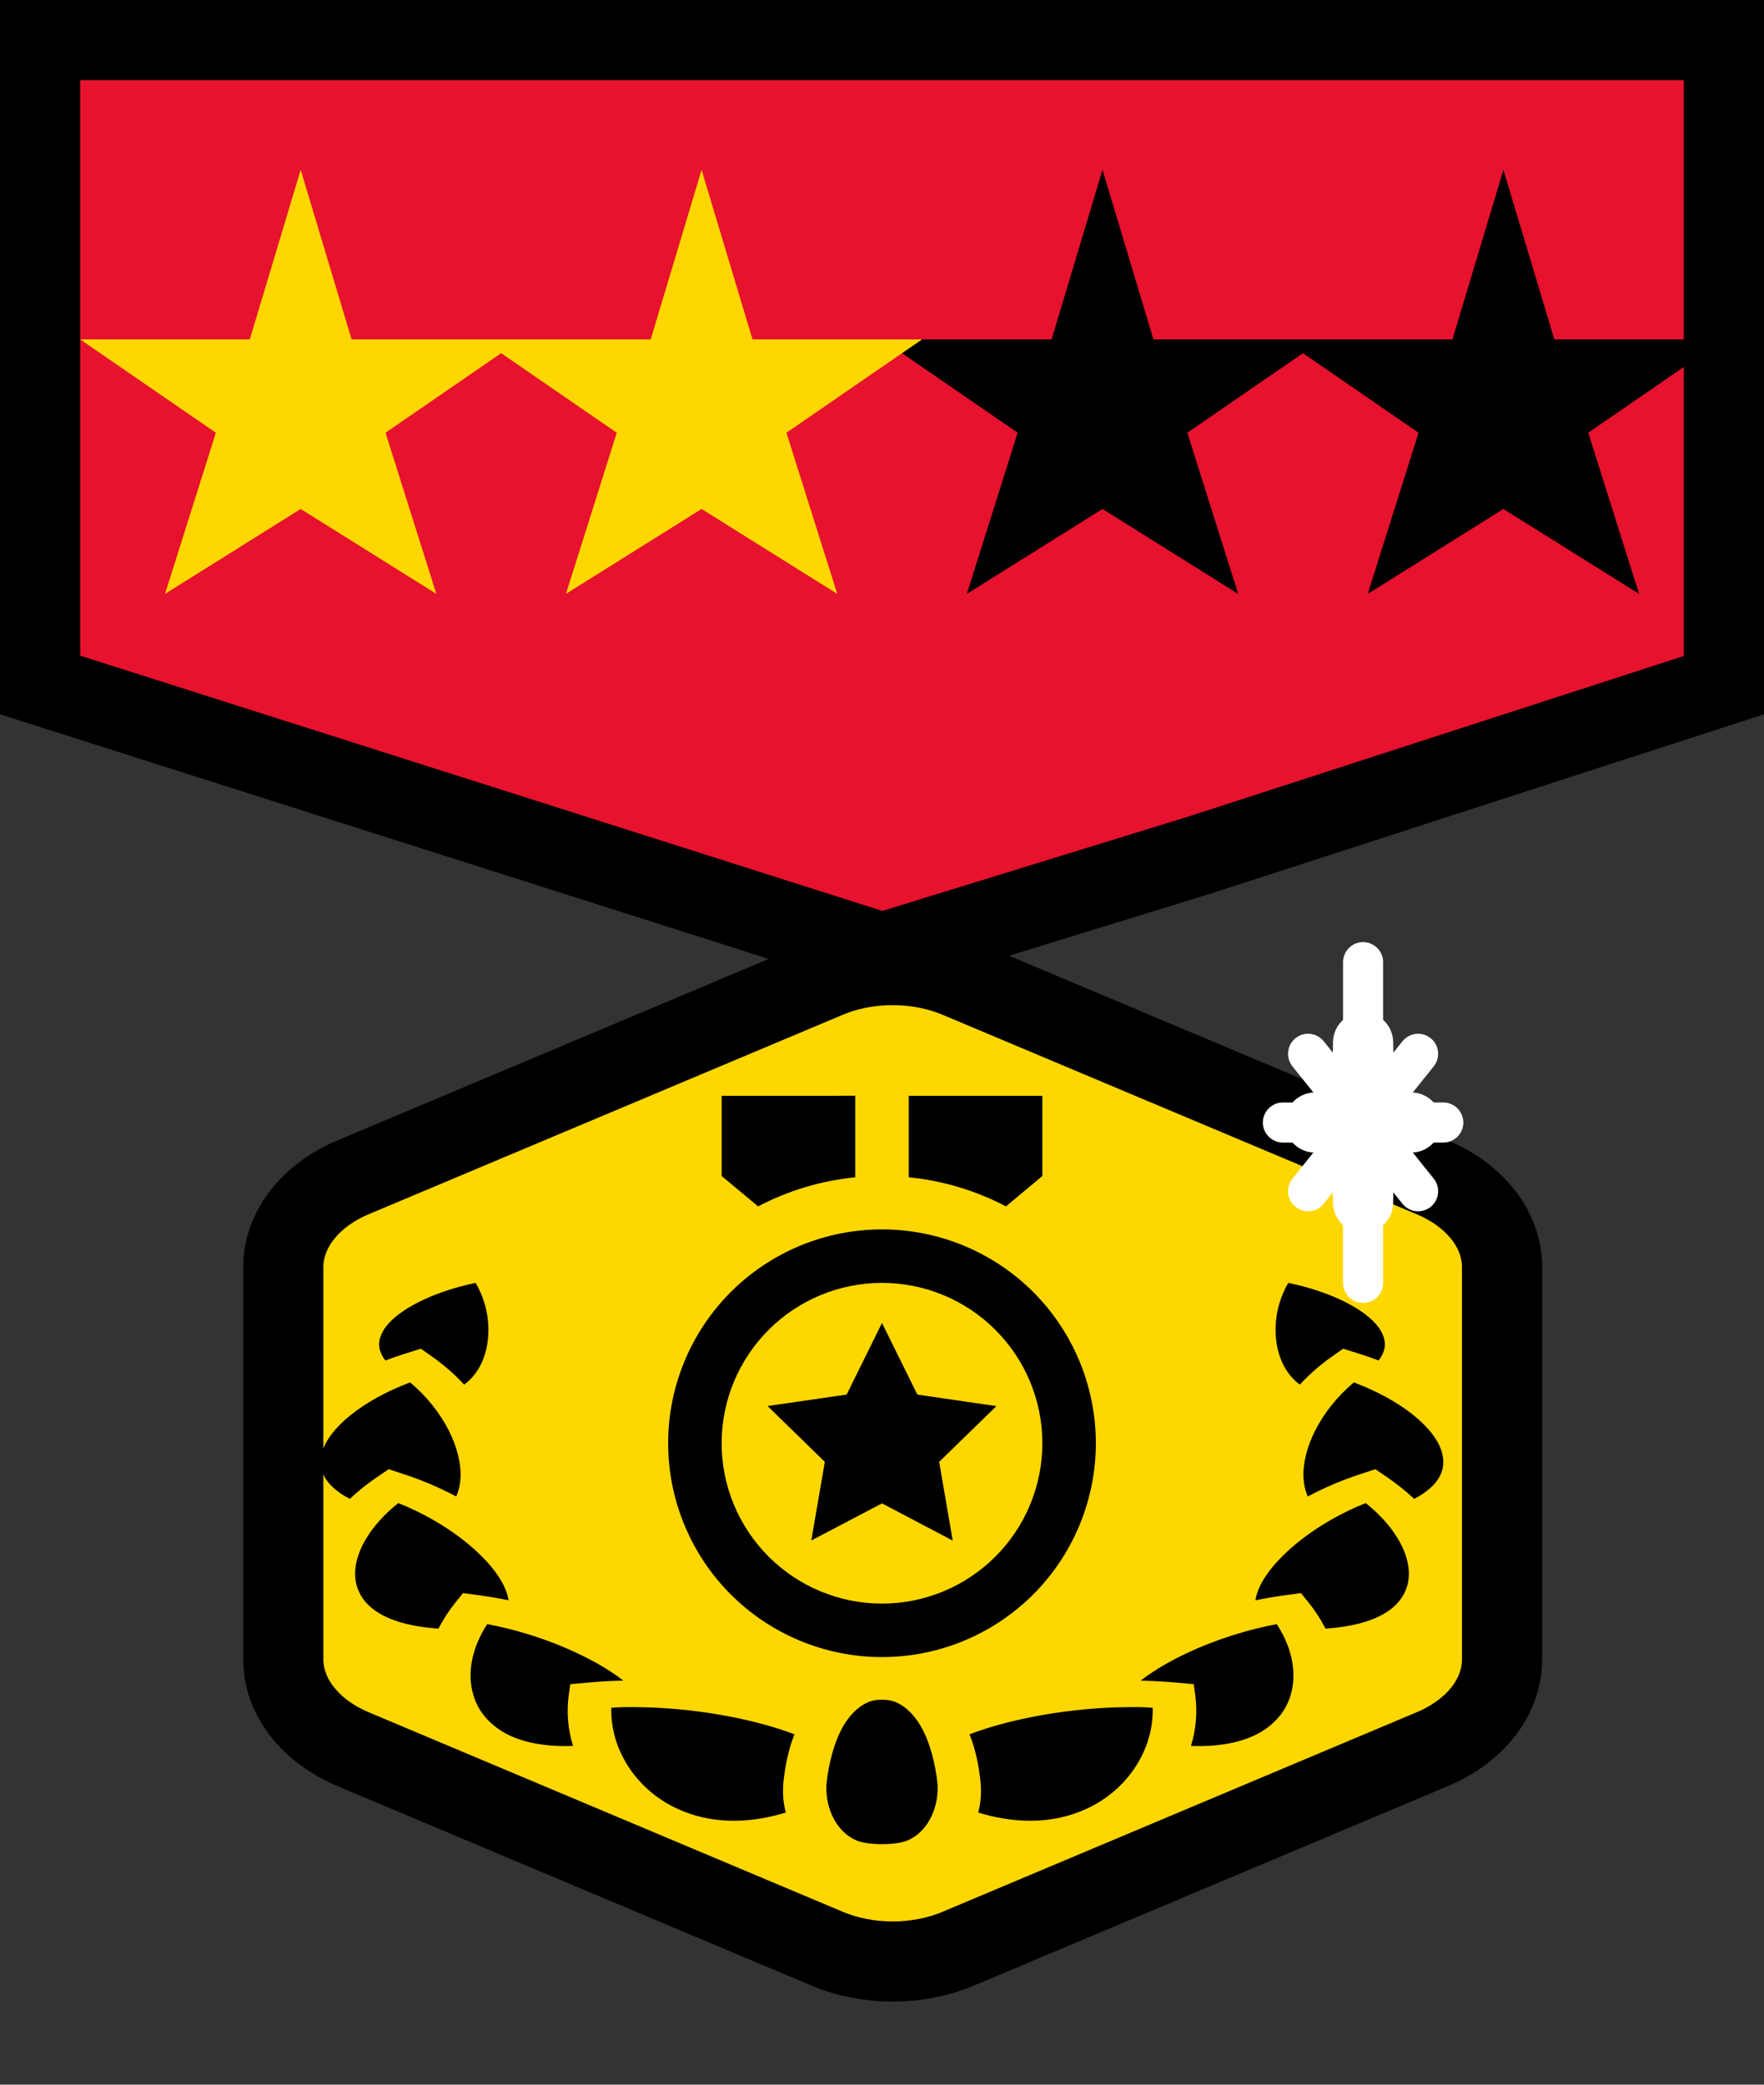 <svg width="22" height="26" viewBox="0 0 22 26" fill="none" xmlns="http://www.w3.org/2000/svg">
<rect x="0" y="0" width="22" height="26" fill="#333333" stroke="none"/>
<path d="M21.5 0.5V8.545L14.974 10.66L11.002 11.885L0.5 8.543V0.5H8.25H15.125H21.5Z" fill="#E6122E" stroke="black"/>
<path d="M10.313 12.197C10.564 12.091 10.846 12.036 11.133 12.036C11.42 12.036 11.702 12.091 11.953 12.197L17.864 14.684C18.128 14.795 18.347 14.958 18.5 15.154C18.653 15.351 18.733 15.575 18.733 15.804V20.696C18.733 20.924 18.653 21.149 18.5 21.346C18.347 21.542 18.128 21.704 17.864 21.815L11.953 24.303C11.702 24.409 11.42 24.464 11.133 24.464C10.846 24.464 10.564 24.409 10.313 24.303L4.402 21.815C4.139 21.704 3.92 21.542 3.767 21.345C3.614 21.149 3.534 20.925 3.533 20.697V15.804C3.533 15.575 3.614 15.351 3.767 15.154C3.919 14.958 4.139 14.795 4.402 14.684L10.313 12.197Z" fill="#FFD700" stroke="black"/>
<path d="M5.932 16C5.395 16.111 4.966 16.334 4.806 16.556C4.716 16.683 4.702 16.803 4.777 16.925C4.785 16.939 4.795 16.954 4.807 16.968C4.89 16.936 4.974 16.907 5.061 16.88L5.249 16.821L5.387 16.918C5.541 17.027 5.675 17.145 5.789 17.269C5.866 17.213 5.945 17.125 6 17.012C6.134 16.736 6.129 16.334 5.932 16ZM16.067 16C15.871 16.334 15.866 16.736 16 17.012C16.055 17.125 16.134 17.213 16.211 17.269C16.325 17.145 16.459 17.027 16.613 16.918L16.751 16.821L16.939 16.88C17.026 16.907 17.11 16.936 17.193 16.968C17.204 16.954 17.215 16.939 17.223 16.925C17.298 16.803 17.284 16.683 17.194 16.556C17.034 16.334 16.605 16.111 16.067 16ZM5.115 17.241C4.509 17.47 4.094 17.818 4.015 18.121C3.972 18.287 4.018 18.436 4.175 18.57C4.224 18.613 4.287 18.655 4.363 18.694C4.465 18.597 4.58 18.506 4.706 18.42L4.847 18.324L5.033 18.385C5.27 18.462 5.49 18.558 5.69 18.664C5.719 18.598 5.738 18.52 5.743 18.433C5.762 18.077 5.54 17.599 5.115 17.241ZM16.885 17.241C16.46 17.599 16.238 18.077 16.257 18.433C16.262 18.52 16.281 18.598 16.31 18.664C16.51 18.558 16.73 18.462 16.967 18.385L17.153 18.324L17.294 18.42C17.42 18.506 17.535 18.597 17.637 18.694C17.713 18.655 17.776 18.613 17.825 18.57C17.982 18.436 18.028 18.287 17.985 18.121C17.906 17.818 17.491 17.47 16.885 17.241ZM4.967 18.746C4.536 19.091 4.353 19.505 4.458 19.804C4.516 19.97 4.646 20.099 4.872 20.191C5.02 20.251 5.216 20.295 5.469 20.312C5.525 20.2 5.597 20.091 5.681 19.985L5.775 19.869L5.981 19.897C6.104 19.914 6.225 19.935 6.343 19.959C6.332 19.889 6.304 19.809 6.256 19.724C6.064 19.387 5.575 18.988 4.967 18.746ZM17.033 18.746C16.425 18.988 15.936 19.387 15.744 19.724C15.696 19.809 15.668 19.889 15.657 19.959C15.775 19.935 15.896 19.914 16.018 19.897L16.225 19.869L16.319 19.985C16.404 20.091 16.474 20.2 16.531 20.312C16.784 20.295 16.98 20.251 17.128 20.191C17.354 20.099 17.484 19.97 17.542 19.804C17.647 19.505 17.464 19.091 17.033 18.746ZM6.077 20.256C5.799 20.68 5.807 21.133 6.056 21.42C6.193 21.578 6.388 21.688 6.662 21.742C6.8 21.769 6.96 21.782 7.147 21.775C7.083 21.571 7.064 21.354 7.094 21.135L7.112 21.005L7.322 20.986C7.456 20.974 7.59 20.965 7.725 20.962C7.742 20.961 7.758 20.961 7.775 20.961C7.403 20.672 6.761 20.385 6.077 20.256ZM15.923 20.256C15.239 20.385 14.597 20.672 14.225 20.961C14.242 20.961 14.258 20.961 14.275 20.962C14.41 20.966 14.544 20.974 14.678 20.986L14.888 21.005L14.906 21.135C14.936 21.354 14.917 21.571 14.853 21.775C15.04 21.782 15.2 21.769 15.338 21.742C15.612 21.688 15.807 21.578 15.944 21.42C16.193 21.133 16.201 20.68 15.923 20.256ZM11 21.199C10.897 21.199 10.831 21.219 10.75 21.271C10.669 21.322 10.589 21.409 10.525 21.514C10.398 21.726 10.335 22.009 10.311 22.219C10.279 22.495 10.401 22.831 10.679 22.953C10.82 23.016 11.18 23.016 11.321 22.953C11.599 22.831 11.721 22.495 11.689 22.219C11.665 22.009 11.602 21.726 11.475 21.514C11.411 21.409 11.331 21.322 11.25 21.271C11.169 21.219 11.103 21.199 11 21.199ZM7.902 21.291C7.851 21.29 7.8 21.291 7.749 21.292C7.706 21.293 7.666 21.297 7.624 21.299C7.611 21.809 7.918 22.281 8.372 22.521C8.619 22.651 8.898 22.718 9.22 22.707C9.397 22.701 9.591 22.67 9.8 22.606C9.762 22.465 9.759 22.323 9.774 22.195C9.793 22.033 9.829 21.83 9.908 21.63C9.394 21.434 8.638 21.293 7.902 21.291ZM14.098 21.291C13.362 21.293 12.606 21.434 12.092 21.63C12.171 21.83 12.207 22.033 12.226 22.195C12.241 22.323 12.238 22.465 12.2 22.606C12.409 22.67 12.603 22.701 12.78 22.707C13.102 22.718 13.381 22.651 13.628 22.521C14.082 22.281 14.389 21.809 14.376 21.299C14.334 21.297 14.293 21.293 14.252 21.292C14.2 21.291 14.149 21.29 14.098 21.291Z" fill="black"/>
<path d="M11 15.333C11.707 15.333 12.386 15.614 12.886 16.114C13.386 16.614 13.667 17.293 13.667 18C13.667 18.707 13.386 19.385 12.886 19.886C12.386 20.386 11.707 20.667 11 20.667C10.293 20.667 9.614 20.386 9.114 19.886C8.614 19.385 8.333 18.707 8.333 18C8.333 17.293 8.614 16.614 9.114 16.114C9.614 15.614 10.293 15.333 11 15.333ZM11 16C10.47 16 9.961 16.211 9.586 16.586C9.211 16.961 9 17.47 9 18C9 18.53 9.211 19.039 9.586 19.414C9.961 19.789 10.47 20 11 20C11.53 20 12.039 19.789 12.414 19.414C12.789 19.039 13 18.53 13 18C13 17.47 12.789 16.961 12.414 16.586C12.039 16.211 11.53 16 11 16ZM11 16.5L11.441 17.393L12.427 17.537L11.713 18.232L11.882 19.214L11 18.75L10.118 19.213L10.287 18.232L9.573 17.536L10.559 17.393L11 16.5ZM13 13.667V14.667L12.546 15.046C12.169 14.848 11.757 14.725 11.333 14.683V13.667H13ZM10.667 13.666V14.683C10.243 14.725 9.832 14.848 9.455 15.046L9 14.667V13.667L10.667 13.666Z" fill="black"/>
<path d="M18 14H16ZM17 12V16ZM16.314 14.857L17.686 13.143ZM17.686 14.857L17 14L16.314 13.143" fill="#FFEDED"/>
<path d="M18 14H16M17 12V16M16.314 14.857L17.686 13.143M17.686 14.857L17 14L16.314 13.143" stroke="white" stroke-width="0.5" stroke-linecap="round" stroke-linejoin="round"/>
<path d="M16.4 14C16.818 14 17 13.707 17 13C17 13.707 17.181 14 17.6 14C17.181 14 17 14.301 17 15C17 14.301 16.818 14 16.4 14Z" fill="#FFEDED" stroke="white" stroke-width="0.75" stroke-linejoin="round"/>
<g clip-path="url(#clip0_715_2037)">
<path d="M16.5 4.233H14.385L13.75 2.118L13.115 4.233H11L12.692 5.397L12.058 7.407L13.75 6.348L15.442 7.407L14.808 5.397L16.5 4.233Z" fill="black"/>
</g>
<g clip-path="url(#clip1_715_2037)">
<path d="M11.5 4.233H9.385L8.75 2.118L8.115 4.233H6L7.692 5.397L7.058 7.407L8.75 6.348L10.442 7.407L9.808 5.397L11.5 4.233Z" fill="#FFD700"/>
</g>
<g clip-path="url(#clip2_715_2037)">
<path d="M21.5 4.233H19.385L18.75 2.118L18.115 4.233H16L17.692 5.397L17.058 7.407L18.75 6.348L20.442 7.407L19.808 5.397L21.5 4.233Z" fill="black"/>
</g>
<g clip-path="url(#clip3_715_2037)">
<path d="M6.5 4.233H4.385L3.75 2.118L3.115 4.233H1L2.692 5.397L2.058 7.407L3.75 6.348L5.442 7.407L4.808 5.397L6.5 4.233Z" fill="#FFD700"/>
</g>
<defs>
<clipPath id="clip0_715_2037">
<rect width="5.5" height="5.5" fill="white" transform="translate(11 2)"/>
</clipPath>
<clipPath id="clip1_715_2037">
<rect width="5.5" height="5.5" fill="white" transform="translate(6 2)"/>
</clipPath>
<clipPath id="clip2_715_2037">
<rect width="5.5" height="5.5" fill="white" transform="translate(16 2)"/>
</clipPath>
<clipPath id="clip3_715_2037">
<rect width="5.5" height="5.5" fill="white" transform="translate(1 2)"/>
</clipPath>
</defs>
</svg>
